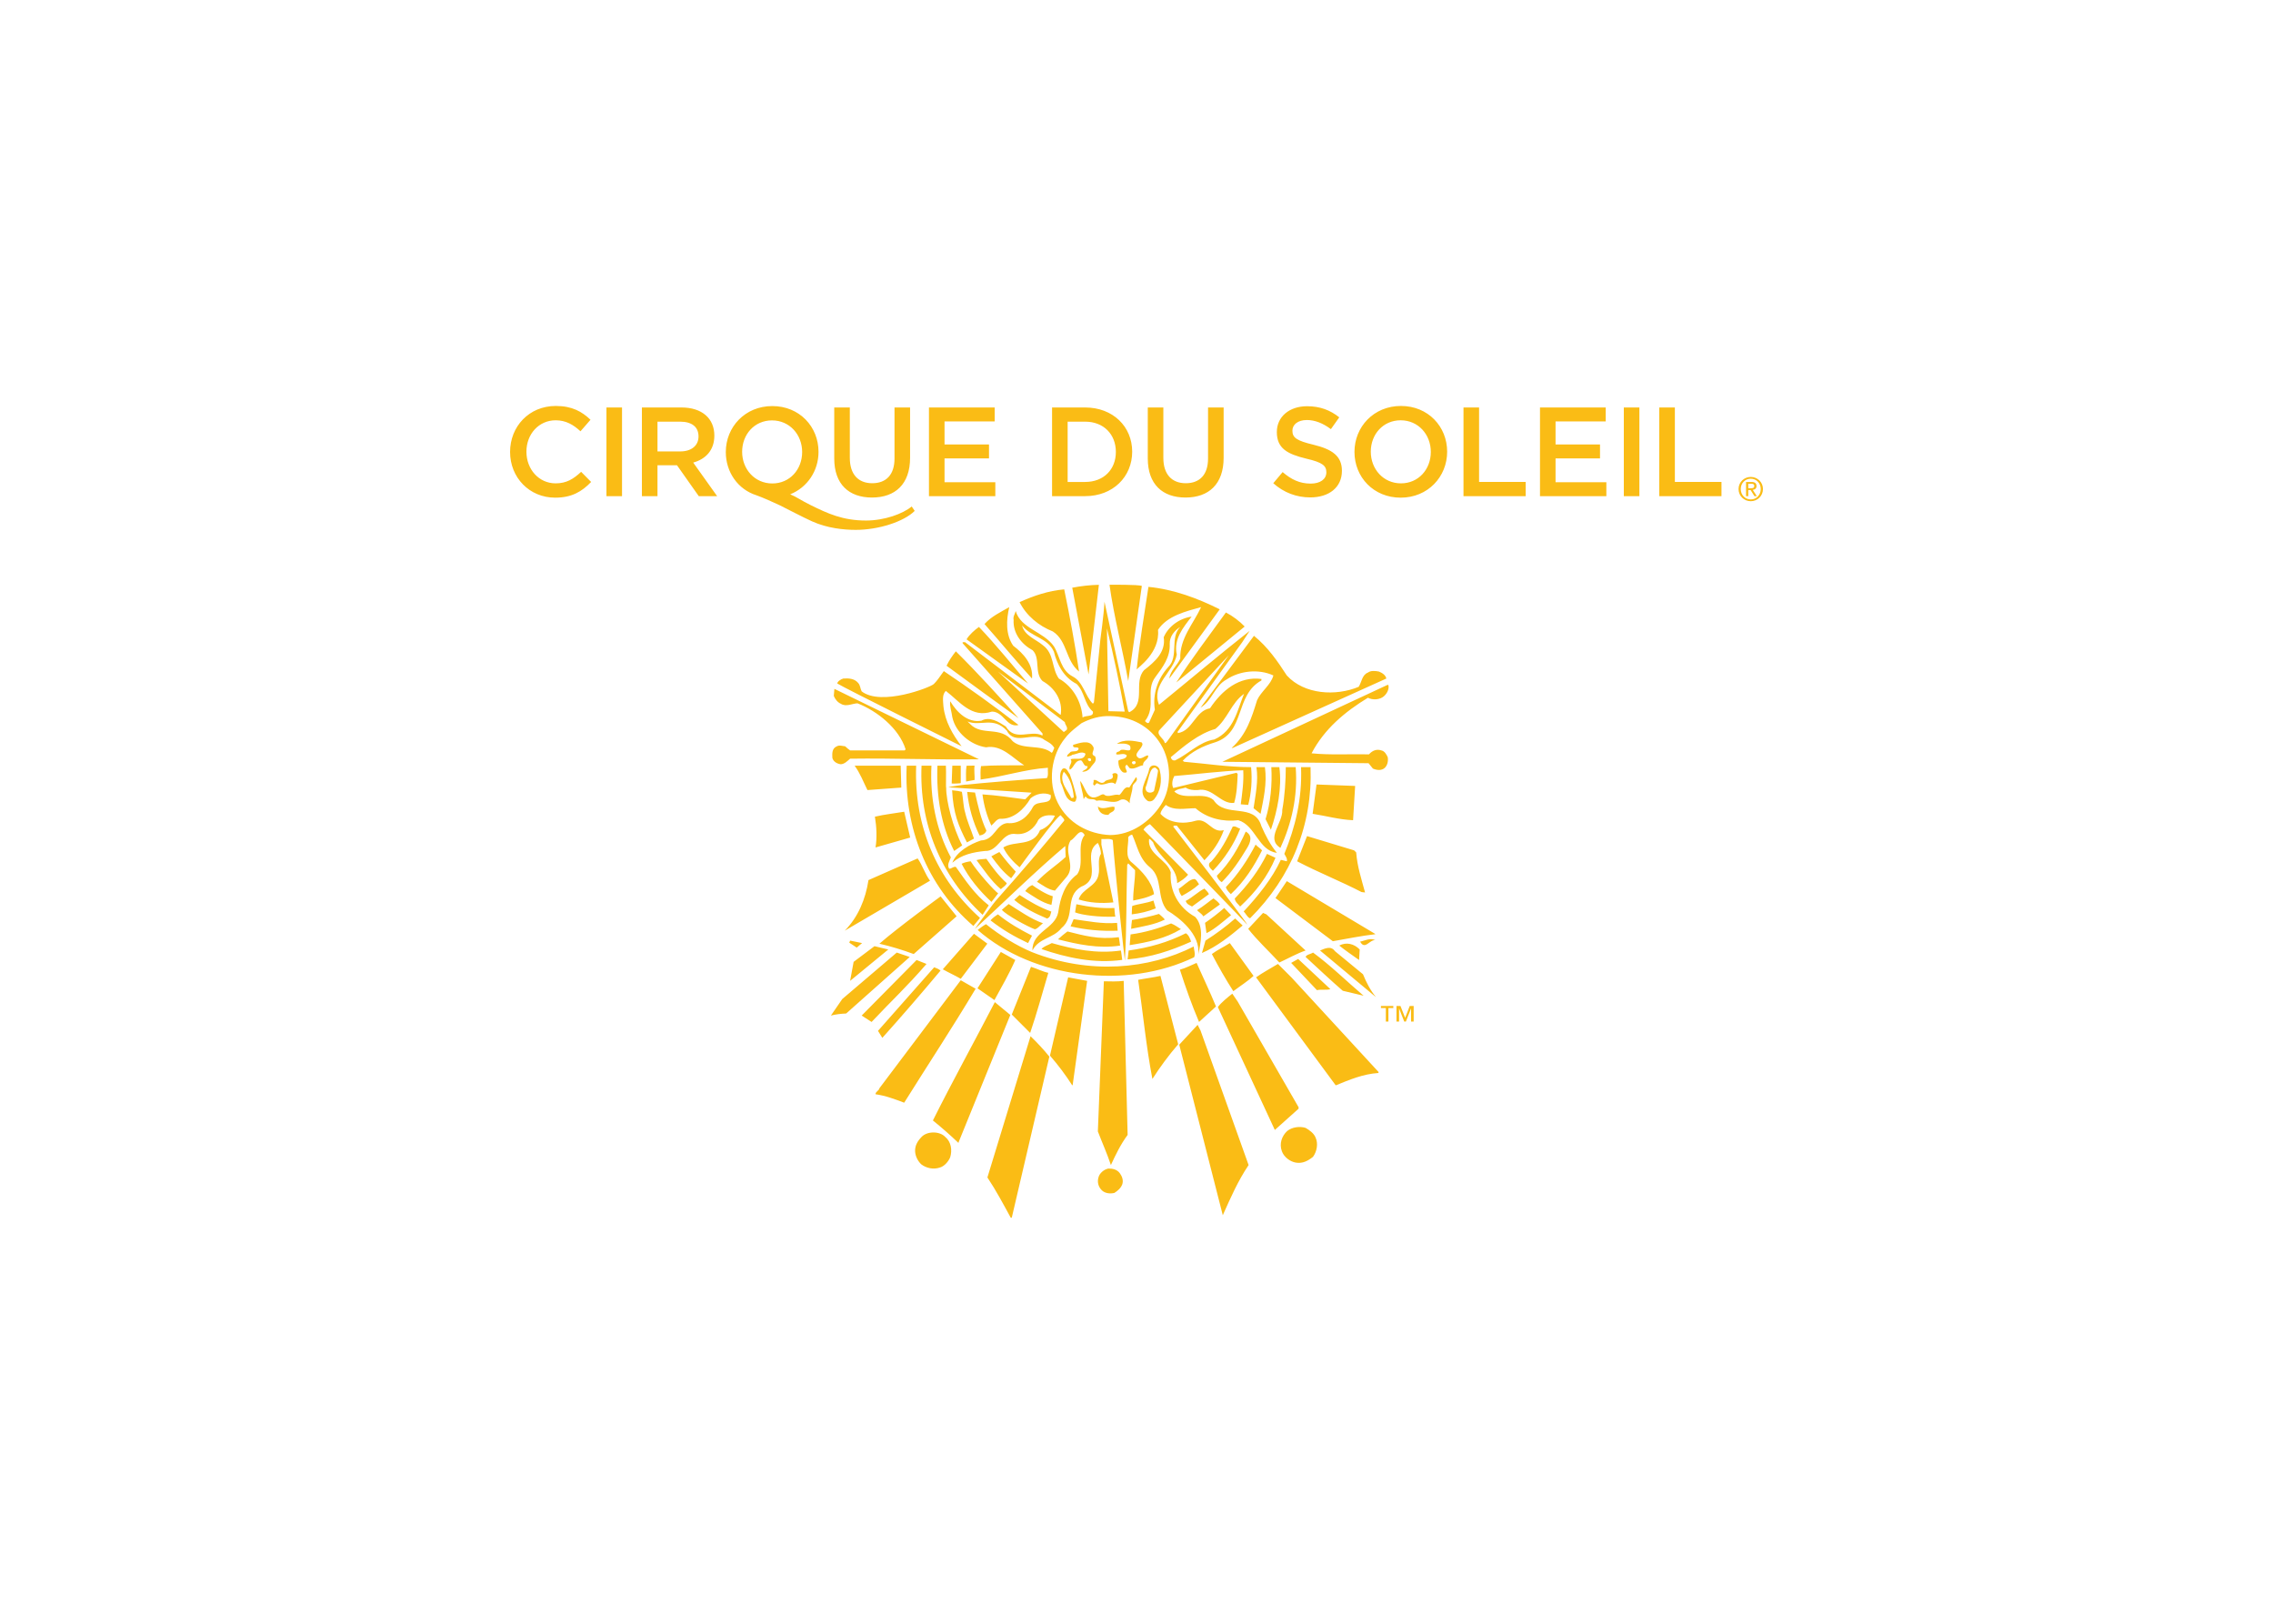 <svg clip-rule="evenodd" fill-rule="evenodd" stroke-linejoin="round" stroke-miterlimit="1.414" viewBox="0 0 560 400" xmlns="http://www.w3.org/2000/svg"><g fill="#fabc15" fill-rule="nonzero"><path d="m0 0c-.042.084-.161.117-.251.042-.021-.106.082-.214.187-.194.063.043.064.088.064.152m-.049-.666c-.144-.194-.386-.322-.643-.306.096.146.435.161.417.435-.305-.032-.305.306-.498.451-.515.016-.548-.58-.886-.725-.145.29.274.532.064.806.339.144 1.047-.178 1.16.434-.306.242-.693-.048-1.031-.08-.112-.113-.274-.097-.386-.161-.081.144.193.29.257.386.21.097.581-.048.629.274-.114.177-.484-.065-.435.274.45.129 1.24.434 1.545-.113.226-.29-.289-.596.162-.773.209-.419-.193-.612-.355-.902m3.486.492s-.042.065-.189 0c-.146-.062.01-.208.01-.208l.122-.007c.06.046.162.111.057.215m.622-.299c-.322-.016-.66-.353-1.047-.225l-.225.273c-.274-.161.016-.386 0-.579-.065-.063-.274-.063-.355.032-.257.226-.306.58-.306.854.194.176.613.081.661.419-.242.225-.564.015-.821.08-.049.242.225.161.306.306.273.226.95-.323.772.354-.257.242-.692.177-1.03.161.548.386 1.304.242 1.933.113l.064-.113c0-.419-.854-.805-.258-1.127.274-.033.434.209.693.226.079-.322-.435-.404-.387-.774m-3.866-1.158c.064-.162-.145-.339.081-.42.096.081.112.21.256.161.436-.305.976.304 1.355-.048.113.21.176.435.193.66.016.225-.305.242-.418.113.208-.548-.452-.322-.614-.612-.354-.241-.563.257-.853.146m-1.546-1.273c-.065.676-.29 1.465-.773 1.932-.435-.756.384-1.566.58-2.044h.113c.063-.017.08.065.08.112m-.306 1.739c.209-.58.387-1.191.531-1.819-.064-.113 0-.306-.193-.339-.756.096-.756.982-1.046 1.498-.048.354-.113.821.16 1.095.322.113.403-.274.548-.435m2.189-2.512.049-.225c.145-.339.435-.451.774-.434.178.288.564.192.466.627-.418.048-.901-.29-1.289.032m2.451 1.466c-.387.145-.516-.387-.774-.581-.403.129-.871-.257-1.209.049-.193.033-.306-.113-.468-.161-.869-.403-.981.804-1.384 1.208.048-.483.226-.918.274-1.401.097.048.049.209.193.16.178-.305.596-.064.805-.305.628.145 1.29-.306 1.854.063.29.146.58-.048.74-.256-.031.338.21.837.224 1.303.018.291.517.404.275.742zm8.257-10.208c-.712-.626-1.515-1.221-2.316-1.725l-.274-.966c1.164.497 2.195 1.322 3.175 2.145zm5.493-16.329c-.466.143-1.046.064-1.434-.242-.433-.403-.627-.999-.416-1.578.16-.451.627-.805 1.078-.886.548-.097.966.144 1.353.45.305.42.417 1.047.192 1.515-.129.321-.466.563-.773.741m-21.45 7.149-3.365-11.015c.676-1.013 1.24-2.077 1.82-3.14h.08l2.931 12.561c-.434.546-.966 1.11-1.466 1.594m13.254.45-.225.435-1.433-1.546 3.397-13.3c.596 1.336 1.176 2.672 2.013 3.913zm-14.832 1.208-1.207.999c-1.594-3.076-3.285-6.136-4.831-9.227.693-.564 1.304-1.095 1.981-1.74.016.017.048.033.032.065zm17.731 1.047-.418.612c-.388-.306-.87-.693-1.127-1.047l4.444-9.581 1.852 1.658v.114zm-8.889 1.61c-.51-.063-1.083-.043-1.547-.032l-.468-11.707c.339-.886.725-1.739 1.017-2.624.37.805.756 1.61 1.305 2.35zm-12.707.049-6.344-8.422c-.032-.194-.304-.258-.304-.468.788-.112 1.513-.386 2.236-.659 1.853 2.963 3.785 5.893 5.572 8.888zm9.856-.049-1.481.274-1.418-6.103c.644-.741 1.223-1.513 1.739-2.319l.033.033zm5.718.387c-.58-.129-1.192-.198-1.739-.306.369-2.529.627-5.234 1.111-7.73.595.934 1.288 1.869 2.012 2.706zm-17.648.672-4.381-4.956.338-.547c1.529 1.706 3.074 3.492 4.54 5.248-.145.128-.323.188-.497.255m7.55.036-1.498-3.72 1.434-1.433c.531 1.546.95 3.124 1.417 4.686-.467.096-.865.322-1.353.467m20.339-.853-1.078 1.078c-.581-.354-1.192-.675-1.708-1.046l6.215-8.422c1.064.435 2.126.886 3.334.966v.081zm-8.725.632c.45-1.401.931-2.758 1.494-4.078l1.321 1.207c-.467 1.144-1.015 2.271-1.513 3.399-.438-.186-.836-.4-1.302-.528m-20.535.753-4.283-4.332.773-.499c1.513 1.61 2.801 2.802 4.283 4.524zm29.759.081-.547-.306 2.012-2.126c.338.08.757-.017 1.046.08zm1.16.499c-.194-.13-.5-.145-.581-.338.983-.903 1.949-1.82 2.899-2.641l1.626-.387c-1.272 1.078-2.576 2.367-3.944 3.366m-31.453-.343-1.012.343-4.251-3.624-.886-1.288c.387.096.774.144 1.192.161zm7.104.391-1.82-2.835 1.321-.918c.563 1.031 1.158 2.062 1.626 3.125zm26.055.063c-.306.452-.805.195-1.159.049l4.364-3.639c-.451.548-.758 1.159-1.015 1.787zm-34.831.13-1.078.257-1.627-1.223-.273-1.482zm35.169.306c.499-.403 1.031-.757 1.546-1.127l.049.821c-.436.45-1.047.596-1.595.306m-8.534.193c-.435-.29-.95-.515-1.401-.854.516-.981 1.08-1.98 1.674-2.898.533.403 1.161.805 1.579 1.192zm-28.68 0-.933.193-.065-.161.58-.386zm38.841.113c.386-.693.741.177 1.191.112-.402.21-.837-.048-1.191-.112m-29.073-.157-1.041.769-2.431-2.77c.454-.26.934-.468 1.4-.741zm15.48.809c-1.4-.709-2.848-1.119-4.458-1.345l-.08-.692c1.836.16 3.357.674 4.951 1.383-.082.242-.188.523-.413.654m-1.148.766c-.982-.388-2.064-.712-3.16-.856l-.07-.836c1.434.226 2.804.523 3.996 1.248-.291.177-.423.302-.766.444m-14.084.241c.949-.742 1.868-1.273 2.93-1.772l.307.58c-.919.467-1.821.981-2.657 1.659-.211-.129-.415-.286-.58-.467m13.139.502c-.413-.14-1.702-.432-2.103-.473-.041-.433-.05-.281-.069-.69.868.177 1.868.334 2.624.72-.07.141-.435.414-.452.443m8.376-.035-.259.113-1.158-1.241c.644-.838 1.658-1.787 2.43-2.625.677.307 1.337.692 2.045.934zm-14.819.79-.1-.634c.513-.211 1.943-.393 3.14-.332-.043.114-.075.674-.075.674-1.095-.049-1.95.083-2.965.292m-5.28.015s-.426-.347-.531-.451c.317-.389 2.017-1.315 2.571-1.516.241.061.292.201.634.469-.95.337-1.803.95-2.674 1.498m11.29.273c-.484-.198-1.218-.268-1.65-.421-.035-.16-.011-.229-.041-.657.644.08 1.269.217 1.872.468zm3.401-.751c.107-.138.343-.243.493-.483l1.291.928c-.143.229-.365.36-.501.473-.287-.183-.773-.613-1.283-.918m-19.998 1.074s-3.339-2.432-4.773-3.689c.902-.209 1.804-.483 2.674-.805 1.063.935 3.347 2.944 3.347 2.944zm6.16.112-.418-.386c.774-.644 1.685-1.081 2.561-1.454.292.121.251.35.332.544-.886.321-1.67.764-2.475 1.296m14.415.499c-.516-.258-.951-.709-1.466-.966.124-.265.135-.229.499-.434l1.32.965c-.085.18-.209.274-.353.435m-11.829-.597c-.53.14-1.279.634-1.6.869-.192-.095-.303-.135-.55-.466.644-.418 1.288-.9 2.045-1.079.049.21.084.494.105.676m25.13-2.929-6.877 4.106-.885-1.32 4.475-3.366c1.113.193 2.191.418 3.318.548zm-15.308 3.512c.031-.246.107-.388.235-.565.467.257.934.531 1.352.917-.267.423-.307.44-.509.382-.34-.096-.754-.557-1.078-.734m-15.769 2.234c.579-.757 1.108-1.592 1.897-2.268.185.174.386.274.466.467-.627.564-1.11 1.208-1.593 1.9-.242-.032-.495-.016-.77-.099m-4.593.131-3.833-1.691c-.225-1.481-.805-2.882-1.851-3.944l6.651 3.896c-.403.547-.596 1.224-.967 1.739m27.248.354c-.629-1.288-1.498-2.431-2.512-3.478.015-.258.273-.451.419-.627 1.223 1.142 2.157 2.367 2.753 3.8zm-21.499-.194c.467-.627.902-1.223 1.546-1.705.113.177.276.342.357.519-.403.434-.888.994-1.275 1.525-.236-.126-.451-.225-.628-.339m20.612.919c-.611-1.176-1.368-2.319-2.318-3.317.048-.21.242-.402.386-.548 1.063.998 1.803 2.158 2.432 3.414-.161.193-.37.29-.5.451m7.681-.451-3.671 1.112-.773-1.965c1.658-.87 3.382-1.546 5.025-2.399l.273-.032c-.273 1.013-.612 2.028-.692 3.123zm-8.452 1.465c-.55-1.223-1.21-2.415-2.256-3.446.049-.192.226-.418.387-.498.805.805 1.401 1.707 1.98 2.672.243.404.468.951-.111 1.272m-1.015.387c-.435-.951-.919-1.884-1.659-2.705-.386-.242-.113-.548.113-.741.933.966 1.658 2.094 2.126 3.284-.194.049-.339.227-.58.162m-27.907.773c.128-.756.176-1.642.049-2.399l2.704.773c-.161.66-.306 1.336-.468 2.013-.756-.13-1.545-.21-2.285-.387m21.882 3.821c-.484.068-.529-1.019-.772-1.55-.021-.488.516-.462.662-.258.157.713.337 1.555.305 1.609-.032.057-.195.199-.195.199m-.11-2.469c-.129-.144-.339-.209-.515-.112-.871.676-.018 1.658.127 2.431.097.515.79.37.838-.08.194-.789.049-1.643-.45-2.239m-4.72 1.499c.064-.162-.145-.339.081-.42.096.081.112.21.256.161.436-.305.976.304 1.355-.048.113.21.176.435.193.66.016.225-.305.242-.418.113.208-.548-.452-.322-.614-.612-.354-.241-.563.257-.853.146m.337-2.046.049-.225c.145-.339.435-.451.774-.434.178.288.564.192.466.627-.418.048-.901-.29-1.289.032m2.451 1.466c-.387.145-.516-.387-.774-.581-.403.129-.871-.257-1.209.049-.193.033-.306-.113-.468-.161-.869-.403-.981.804-1.384 1.208.048-.483.226-.918.274-1.401.097.048.049.209.193.16.178-.305.596-.064.805-.305.628.145 1.29-.306 1.854.063.29.146.58-.048.74-.256-.031.338.21.837.224 1.303.018.291.517.404.275.742zm3.59 2.125c1.013.483 1.884 1.45 3.044 1.626 1.528.677 1.786 2.271 2.317 3.558-.997-.708-1.272-1.948-2.236-2.736-1.306-.371-2.448-1.337-3.48-2.206.049-.161.145-.29.355-.242m-1.127 1.24c-.854 1.417-2.303 2.173-3.897 2.206-.855.048-1.626-.209-2.288-.548-.257-.209-.918-.676-1.272-1.159-1.128-1.352-1.369-3.494-.58-5.057.789-1.577 2.4-2.447 4.091-2.511 1.643.016 3.076 1.015 3.946 2.351.885 1.369.821 3.349 0 4.718m-8.504-.66c.113.129.129.273.193.386-.176.322-.499.467-.773.627-.885.71-2.302-.498-2.931.725-1.065 1.124-2.022.299-3.059.709l.194-.193c.933-.982 2.372-.107 3.332-1.352.838-.709 2.19-.194 3.044-.902m.934 1.625.226.162c.113.225-.13.387-.145.612l-5.217 3.945zm1.465 1.128c.258.209.886.016.805.467-.692.596-.627 1.529-1.272 2.158-.998.499-1.529 1.53-1.77 2.512-.484 1.094-1.756 1.127-2.481 2.044.194-.805 1.064-1.062 1.627-1.545.902-.66.66-1.788 1.24-2.592 1.094-.613 1.771-1.805 1.851-3.044m1.9 6.956.114-6.457 1.272-.032c-.402 2.174-.868 4.38-1.386 6.489m2.965-7.23c.096-.08.194-.225.321-.112l.452.999c-.193 1.238.226 2.414 1.046 3.332.839.821.097 2.286.935 3.124-.468-.29-.838-.757-.822-1.32.048-1.03-.532-1.804-1.111-2.577-.821-1.063.09-2.289-.821-3.446m1.545-1.707c.098-.032.13.081.193.13l4.8 6.714-5.443-5.878c-.178-.386.369-.579.45-.966m8.745-8.566c-1.45.178-1.66 2.142-3.012 2.544-1.16-.144-2.415.129-3.334.934-.804 0-1.658-.226-2.318.258-.177-.21-.371-.42-.418-.693.676-.757 1.851-.821 2.785-.532.902.211 1.224-1.013 2.158-.74-.306-.869-.837-1.642-1.513-2.35l-2.158 2.705c-.097-.033-.227.047-.274-.081 0 0 5.803-7.546 5.771-7.644.017.016-7.591 7.837-7.591 7.837-.177-.096-.386-.225-.499-.435l3.478-3.51c-.225-.273-.548-.483-.852-.66 0 1.369-1.483 2.013-1.885 3.204-.113.081-.178.241-.307.241-.145-1.19 1.402-1.593 1.691-2.592-.111-1.466.613-2.769 1.9-3.478.709-.741.45-2.054.239-2.94.211 1.577-1.509 2.897-2.413 3.439-.853.967-.305 2.513-1.352 3.365-.853.693-.982 1.675-1.385 2.545-.112-.016-.224-.08-.306-.193.048-.645-.322-1.546.306-1.997.774-.66 1.531-1.465 1.708-2.448-.5-.274-1.064-.386-1.627-.499-.016.773.161 1.594.146 2.367l-.533.531-.08-.112c-.08-2.512-.034-4.906-.18-7.481-.021-.004-.786 7.175-.947 9.413-.242.145-.581.049-.887.08v-.434c.306-1.498.629-3.011.935-4.508-.935-.097-1.885-.033-2.706.225.258.853 1.384.998 1.545 1.932.129.515-.113 1.175.193 1.626-.016.307-.097.581-.242.854-1.319-.87.451-2.737-1.303-3.414-1.32-.773-.403-2.318-1.547-3.237-.627-.805-1.75-.751-2.249-1.732-.049 1.465 1.767 1.684 2.008 2.972.161 1.128.499 2.222 1.481 2.963.597.853-.08 2.238.581 3.06-.371.66-.726-.274-1.096-.419-.58-.902.419-1.964-.305-2.834l-.918-1.079c-.532.081-.95.419-1.401.692.627.709 1.513 1.257 2.237 1.933l-.031.853c-2.399-2.029-4.686-4.298-7.053-6.471-.014.012 1.602 2.21 1.721 2.305 1.642 1.835 3.625 4.151 5.252 6.146.031.146-.178.275-.274.419-.306-.032-3.206-4.058-3.206-4.058-.449.371-1.013.967-1.271 1.547.902.563 2.334.032 2.867 1.352.531.177.917.612 1.159 1.127-.419.066-.967.066-1.289-.321-.305-.678-.934-1.176-1.738-1.112-1.112.193-1.369-1.384-2.432-1.32-.934-.097-1.836-.29-2.544-.918.338.869 1.369 1.449 2.238 1.739 1.077.039 1.143 1.256 2.045 1.353.965-.097 1.643.548 2.013 1.272.354.579 1.482.048 1.384.917-.514.242-1.159.097-1.578-.257-.498-.853-1.352-1.659-2.398-1.594-.274-.048-.436-.354-.661-.531-.338.724-.58 1.562-.692 2.431 1.079-.065 2.238-.241 3.333-.387l.5.518-.161.014-6.321.409c.081.049 1.365.235 1.45.21 1.177.132 4.21.379 6.223.508.144.225.047.548.08.805-1.771-.111-3.462-.692-5.248-.918 0 .338-.033.709.031 1.047 1.017.078 2.109.048 3.173.064l.189.004c-.902.564-1.752 1.623-2.975 1.397-1.192.178-2.367 1.143-2.625 2.352-.048.418-.226.869-.161 1.239.499-.838 1.352-1.707 2.431-1.513.66.354 1.353-.097 1.9-.452.745-1.221 1.916-.225 2.866-.708v.161l-6.231 7.037v.08h.193l7.423-5.651h.033c.177 1.111-.468 2.092-1.418 2.624-.66.645-.145 1.772-.772 2.4-.87.467-1.547 1.336-1.482 2.367-.065.273.113.45.161.692.402-1.385 2.174-1.594 2.98-2.754.483-.773.515-1.852 1.465-2.35.821-.419.966-1.53 1.577-2.126l.081.112.499 4.88s.274 1.979.322 2.963l1.853-8.535.082-.08c1.351.676.289 2.335 1.158 3.284.805.628 1.709 1.395 1.526 2.561.372.871 1.26 1.481 2.177 1.61-.675-.869-1.415-1.755-1.158-2.962-.257-1.386-2.013-2.304-1.385-3.914 2.334 1.9 4.717 3.914 7.069 5.765l-.58-.886-4.992-6.922c-.065-.034-.032-.114-.032-.163 1.159.163 1.352 1.739 2.512 1.932.934 1.402 2.271 2.512 4.01 2.288v-.114c-2.11-1.175-1.223-4.057-3.623-4.83-.918-.274-1.851-.725-2.512-1.433l.112-.081c1.723-.145 3.414-.418 5.218-.418.096-1.014.015-2.03-.225-2.947l-.58.049c.112.868.241 1.722.193 2.655-1.787-.063-3.576-.305-5.379-.45-.144-.274-.225-.644-.08-.934l4.944 1.191.08-.112c-.033-.773-.065-1.545-.274-2.239-1.063-.127-1.658 1.241-2.85.999-.306-.016-.677.016-.934.194-.29-.097-.628-.081-.886-.307.805-.74 2.238.033 3.06-.661.917-1.448 3.188-.16 3.736-2.044.322-.725.676-1.433 1.208-2.077m-24.156 4.75c.129-1.224.468-2.382.966-3.398.226.033.467.146.532.387-.436.918-.66 1.949-.886 2.963zm-1.175.129c.095-1.801.482-2.749 1.157-4.067l.549.299c-.226.692-.531 1.337-.692 2.045-.137.416-.159 1.159-.25 1.602-.171.049-.378.087-.764.121m31.433.338-3.011.113-.305-2.287c1.045-.16 2.06-.451 3.155-.499zm-4.219 1.466c.097-2.48-.45-4.687-1.305-6.764.098-.177.26-.386.194-.579l-.466.113c-.677-1.466-1.773-2.818-2.9-4.027.179-.16.274-.45.501-.531 3.252 3.237 4.879 7.327 4.717 11.788zm-1.19 0c0-1.014-.081-2.271-.275-3.334.064-1.03-1.321-2.222-.144-2.963.868 1.9 1.368 4.01 1.191 6.297zm-1.129 0c.081-1.353-.064-2.803-.45-4.058l.418-.822c.515 1.498.87 3.269.66 4.88zm-1.158 0c.16-1.111-.08-2.175-.226-3.205l.547-.435c.226 1.16.516 2.352.338 3.64zm-27.747.112h-3.591c.435-.595.677-1.256.998-1.9l2.641.194zm-5.169 5.991-.048-.548c.096-.242.289-.5.548-.612.418-.274.917.032 1.304.032 1.529-.596 3.236-1.949 3.751-3.591l-.08-.08h-4.25c-.131.096-.259.193-.387.322-.226.016-.435.113-.644 0-.387-.161-.371-.548-.354-.902.064-.29.369-.467.66-.499.29.016.499.241.725.434 3.428.048 6.714-.096 10.047-.047zm43.124.305-12.865-5.99 11.4-.112.338-.419c.307-.13.676-.177.934.064.193.193.274.499.225.822-.096.208-.241.483-.5.531-.37.129-.708-.016-.965-.306-1.498.032-3.027-.065-4.477.08.983 1.884 2.593 3.237 4.396 4.333.371-.194.919-.162 1.24.112.243.209.435.563.355.885zm-33.655 2.625c-.274-.355-.521-.702-.723-1.125 1.852-1.353 3.734-2.74 5.618-4.092-1.643 1.819-3.189 3.526-4.895 5.217m23.252 1.207-4.17-5.603c.934.564 1.08 1.692 2.045 2.206 1.015.676 2.496.838 3.639.306-.193-.741-.965-1.24-1.272-1.932-.418-1.353-.821-2.673-1.98-3.72h.081l11.98 5.411c-.049.274-.339.451-.58.547-.257.048-.629.096-.854-.081-.466-.177-.483-.74-.723-1.111-1.773-.74-4.236-.612-5.605.886-.709 1.095-1.481 2.222-2.561 3.091m-21.449.693c-.338-.241-.74-.595-.966-.967l4.798-3.445c-1.288 1.498-2.464 2.979-3.832 4.412m19.26 1.127c-1.321-1.835-2.704-3.64-3.864-5.458l5.329 4.363c-.402.418-.933.822-1.465 1.095m-16.894.418c-.675-.385-1.417-.74-1.932-1.32 1.241-1.401 2.465-2.898 3.705-4.25.112 1.111-.677 1.964-1.466 2.56-.596.853-.548 2.013-.307 3.01m8.541-25.738c-1.593-.21-2.759.138-4.004.446-.225-.161-.533-.423-.735-.615 1.515-.385 3.148-.746 4.84-.489 0 0-.089.677-.101.658m.162-1.041c-1.901-.273-3.695.098-5.385.581-.273-.161-.627-.242-.805-.467 1.945-.669 4.111-1.148 6.296-.845 0 0-.089.739-.106.731m8.062 3.318c-.45-.402-.982-.805-1.497-1.159l.113-.805c.66.322 1.293.903 1.92 1.403zm-19.05-.773c-3.382 3.044-5.153 7.15-4.976 11.868h-.74c-.226-4.812 1.592-9.393 5.203-12.5-.018-.001.532.626.513.632m1.419 1.912c-.262.17-1.562 1.587-2.144 2.501-.258-.033-.515-.097-.708-.194.581-1.116 1.36-2.074 2.328-2.972 0 0 .343.422.524.665m-4.077 9.956h-.66c-.096-2.383.29-4.669 1.305-6.65l.628.434c-.717 1.355-1.262 3.475-1.25 4.496-.036 0 .01 1.204-.023 1.72m2.238-1.112c.017.313-.054.823.001 1.112-.065.016-.507-.014-.628-.004-.071-.493-.03-.694-.038-1.231zm-1.079-.241v1.353h-.659l-.048-1.385c-.004-.023.725-.004.707.032m2.185-9.539c-1.111.863-1.81 1.939-2.57 3.002-.21.032-.322-.145-.517-.145-.192.29.033.613.13.886-1.143 2.125-1.642 4.653-1.513 7.149h-.773c-.193-4.468 1.464-8.56 4.761-11.629zm-.215-1.468c-.22-.114-.434-.288-.65-.449 4.365-3.832 11.648-4.655 16.883-2.128.113.274-.016.563-.034.837-3.477-1.77-8.112-2.211-12.605-.441-1.18.489-2.517 1.309-3.594 2.181m10.222.102c-1.177-.097-2.27.137-3.387.288l-.238-.558c1.179-.279 2.413-.389 3.67-.341zm-7.603 25.011c.532-1.062 1.499-1.851 2.594-2.286 1.143-.74.982-2.27 2.044-3.124-.321 2.158-.724 4.299-1.158 6.408-1.24-.112-2.384-.498-3.48-.998m10.05 1.192c-.321-2.143-.692-4.316-.917-6.442.064.13 1.837 1.293 1.663 3.091.709 1.095 2.202 1.45 3.361 1.772-.612-1.32-1.674-2.431-1.626-4.025-.241-.531-.774-.934-.853-1.545 1.288 1.755 3.932 5.398 3.932 5.398-1.707.853-3.58 1.557-5.56 1.751m-3.865.161c-.709-.016-1.401-.097-2.078-.226l1.273-6.763zm3.349-.091c-.228.121-2.522.094-2.522.094.354-2.528 1.01-4.963 1.46-7.507 0 0 1.022 7.158 1.062 7.413m-14.057-12.501c-.708.934-1.289 1.932-1.417 3.125-.017.369-.129.916.192 1.19 1.079-.821 1.997-2.141 3.591-1.61.918 0 1.159-1.288 2.078-1.046-1.901 1.481-3.865 2.881-5.829 4.203-.327-.45-.514-.748-.782-1.008-.268-.264-4.113-1.747-5.627-.571-.113.21-.096.467-.275.66-.288.339-.723.371-1.158.339-.193-.049-.467-.242-.467-.387.402-.274 9.694-4.895 9.694-4.895m11.449-32.929c-.339-.066-.692-.356-.774-.694-.113-.37 0-.755.274-1.013.242-.226.63-.274.966-.194.259.161.501.37.613.66.113.322-.015.644-.193.885-.225.29-.547.356-.886.356m-12.721 2.462c.467-.386.547-1.03.386-1.578-.129-.321-.451-.708-.806-.805-.499-.176-1.078-.048-1.464.258-.275.273-.435.612-.468.966-.032.483.193.838.5 1.159.435.468 1.417.468 1.852 0" transform="matrix(3.159 0 0 -3.159 268.808 187.038)"/><path d="m0 0c-1.468.46-2.406 1.816-2.406 3.377 0 1.954 1.501 3.586 3.626 3.586 2.122 0 3.605-1.611 3.605-3.568 0-1.482-.866-2.775-2.209-3.314.516-.21.82-.462 1.636-.862 1.269-.621 2.453-1.183 4.275-1.183 1.435 0 2.869.519 3.566 1.097l.234-.345c-.853-.846-2.825-1.48-4.597-1.48-.941 0-2.235.132-3.415.667-.803.364-1.815.909-2.518 1.253-.492.238-1.365.619-1.797.772m3.549 3.377c0 1.353-.977 2.469-2.35 2.469s-2.331-1.096-2.331-2.451c0-1.351.978-2.467 2.352-2.467 1.371 0 2.329 1.097 2.329 2.449m66.848-3.439h4.85v1.107h-3.635v5.808h-1.215zm-2.766 0h1.215v6.915h-1.215zm-1.412 6.915h-5.126v-6.915h5.176v1.088h-3.962v1.855h3.468v1.087h-3.468v1.798h3.912zm-11.092-6.915h4.85v1.107h-3.635v5.808h-1.215zm-1.274 3.468c0 1.955-1.481 3.566-3.604 3.566-2.124 0-3.625-1.63-3.625-3.586 0-1.955 1.481-3.566 3.604-3.566s3.625 1.63 3.625 3.586m-1.274-.02c0-1.353-.958-2.45-2.33-2.45-1.374 0-2.352 1.116-2.352 2.47 0 1.353.959 2.448 2.331 2.448 1.374 0 2.351-1.114 2.351-2.468m-10.795 1.659c0 .465.415.83 1.126.83.632 0 1.253-.247 1.876-.711l.652.919c-.701.562-1.501.868-2.509.868-1.373 0-2.36-.81-2.36-2.013 0-1.285.829-1.719 2.301-2.076 1.284-.295 1.561-.563 1.561-1.066 0-.534-.474-.879-1.225-.879-.859 0-1.521.326-2.184.898l-.73-.869c.829-.741 1.828-1.106 2.883-1.106 1.452 0 2.471.77 2.471 2.074 0 1.156-.761 1.679-2.223 2.035-1.323.316-1.639.553-1.639 1.096m-5.363 1.808h-1.216v-3.98c0-1.275-.66-1.927-1.737-1.927-1.087 0-1.749.692-1.749 1.976v3.931h-1.214v-3.98c0-2.005 1.145-3.043 2.942-3.043 1.808 0 2.974 1.038 2.974 3.102zm-7.132-3.447c0 1.955-1.499 3.447-3.671 3.447h-2.578v-6.915h2.578c2.172 0 3.671 1.512 3.671 3.468m-1.273-.02c0-1.364-.944-2.341-2.398-2.341h-1.363v4.702h1.363c1.454 0 2.398-.997 2.398-2.361m-9.45 3.467h-5.127v-6.915h5.176v1.088h-3.961v1.855h3.468v1.087h-3.468v1.798h3.912zm-6.599 0h-1.215v-3.98c0-1.275-.661-1.927-1.738-1.927-1.086 0-1.747.692-1.747 1.976v3.931h-1.215v-3.98c0-2.005 1.145-3.043 2.943-3.043 1.807 0 2.972 1.038 2.972 3.102zm-15.048-6.915-1.866 2.618c.967.267 1.649.958 1.649 2.103 0 1.354-.978 2.194-2.568 2.194h-3.082v-6.915h1.215v2.41h1.521l1.699-2.41zm-1.452 4.653c0-.711-.552-1.165-1.423-1.165h-1.777v2.321h1.768c.898 0 1.432-.395 1.432-1.156m-7.181-4.653h1.215v6.915h-1.215zm-3.999-.118c-2.015 0-3.517 1.571-3.517 3.566 0 1.975 1.472 3.586 3.566 3.586 1.274 0 2.044-.445 2.707-1.076l-.782-.9c-.552.514-1.144.858-1.935.858-1.323 0-2.281-1.085-2.281-2.448s.958-2.47 2.281-2.47c.85 0 1.392.346 1.986.899l.78-.79c-.721-.751-1.512-1.225-2.805-1.225" transform="matrix(3.159 0 0 -3.159 186.416 122.028)"/><path d="m0 0h.18c.151 0 .29.007.29.183 0 .146-.126.17-.243.17h-.227zm-.172.491h.428c.263 0 .388-.103.388-.317 0-.198-.127-.282-.292-.3l.316-.489h-.185l-.3.476h-.183v-.476h-.172zm.37-1.362c.438 0 .777.349.777.813 0 .453-.339.803-.777.803-.443 0-.783-.35-.783-.803 0-.464.34-.813.783-.813m0 1.755c.517 0 .949-.408.949-.942 0-.545-.432-.952-.949-.952-.52 0-.955.407-.955.952 0 .534.435.942.955.942" transform="matrix(3.159 0 0 -3.159 430.718 120.281)"/><path d="m0 0h-.201v1.017h-.006l-.399-1.017h-.128l-.399 1.017h-.004v-1.017h-.203v1.217h.311l.364-.924.357.924h.308zm-1.587 1.054h-.382v-1.054h-.201v1.054h-.382v.163h.965" transform="matrix(3.159 0 0 -3.159 348.285 251.662)"/></g></svg>